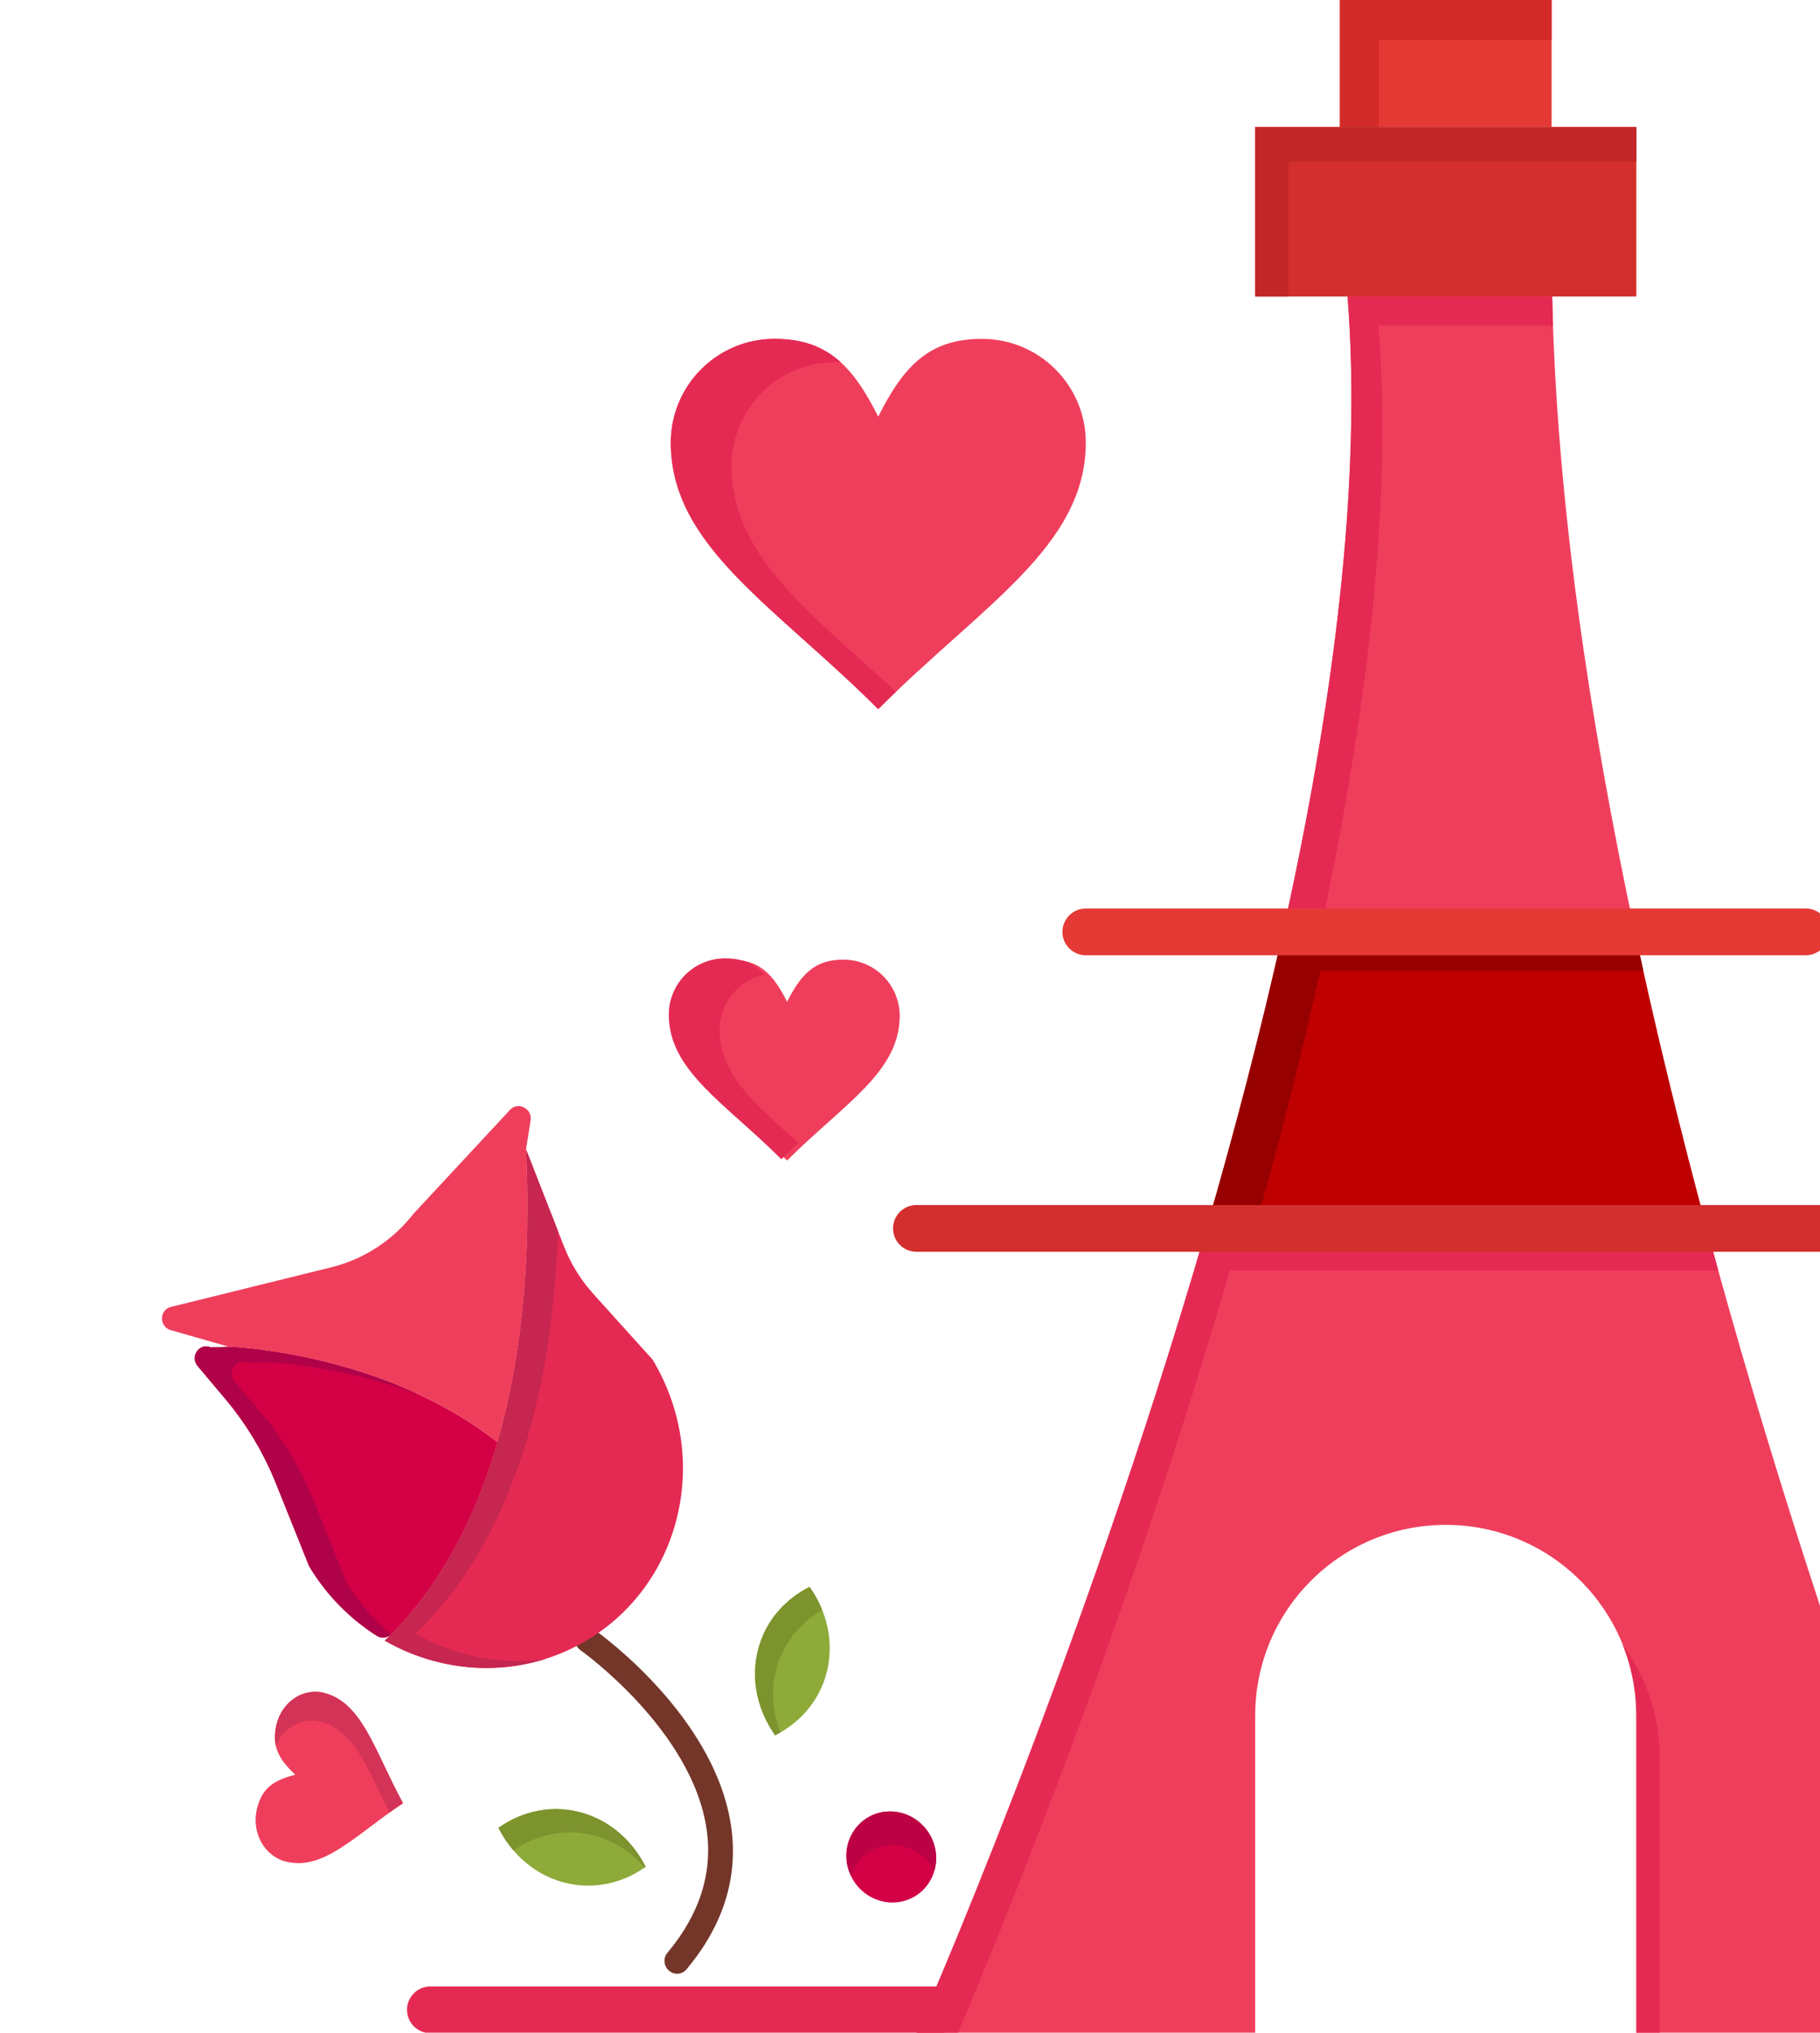 <svg width="626" height="699" viewBox="0 0 626 699" fill="none" xmlns="http://www.w3.org/2000/svg">
<path d="M290.088 330C300.794 330 309.459 338.665 309.459 349.355C309.459 368.709 290.088 379.721 270.733 399.075C251.379 379.721 232.024 368.709 232.024 349.355C232.024 338.665 240.69 330 251.379 330C261.058 330 265.895 334.839 270.733 344.516C275.57 334.839 280.411 330 290.088 330Z" fill="#EF3E5C"/>
<path d="M247.525 354.141C247.525 344.782 254.167 336.978 262.993 335.177C259.553 331.435 255.408 329.562 249.39 329.562C238.701 329.562 230.035 338.227 230.035 348.917C230.035 368.271 249.39 379.283 268.744 398.638C270.712 396.67 272.676 394.794 274.625 392.981C259.831 379.701 247.525 369.572 247.525 354.141Z" fill="#E42A53"/>
<path d="M337.74 116.53C357.481 116.53 373.461 132.509 373.461 152.201C373.461 187.872 337.74 208.191 302.071 243.862C266.4 208.191 230.729 187.872 230.729 152.201C230.729 132.509 246.706 116.53 266.398 116.53C284.226 116.53 293.149 125.451 302.069 143.279C310.993 125.451 319.913 116.53 337.74 116.53Z" fill="#EF3E5C"/>
<path d="M251.626 160.238C251.626 140.545 267.603 124.566 287.295 124.566C287.948 124.566 288.564 124.603 289.192 124.628C283.296 119.241 276.195 116.529 266.398 116.529C246.705 116.529 230.728 132.508 230.728 152.2C230.728 187.871 266.398 208.19 302.07 243.861C304.12 241.81 306.171 239.815 308.216 237.86C278.086 210.301 251.626 190.957 251.626 160.238Z" fill="#E42A53"/>
<path d="M533.684 0H460.863V43.693H533.684V0Z" fill="#E53935"/>
<path d="M474.258 13.809H533.684V0H460.863V43.693H474.258V13.809Z" fill="#D32A2A"/>
<path d="M562.828 43.692V101.965H533.877H463.499H431.734V43.692H460.863H533.684H562.828Z" fill="#D32F2E"/>
<path d="M443.188 55.548H472.316H545.137H562.828V43.692H533.684H460.863H431.734V101.965H443.188V55.548Z" fill="#C12727"/>
<path d="M562.314 320.461H441.283C458.403 243.444 468.629 166.379 463.499 101.965H533.877C535.388 171.78 546.657 247.334 562.314 320.461Z" fill="#EF3E5C"/>
<path d="M454.108 320.461C469.894 246.812 479.055 173.624 474.149 112.012H534.181C534.065 108.654 533.949 105.298 533.878 101.965H463.501C468.629 166.379 458.405 243.444 441.285 320.461H454.108Z" fill="#E42A53"/>
<path d="M587.054 422.428H414.966C424.611 389.2 433.63 354.83 441.282 320.461H562.312C569.757 355.297 578.196 389.567 587.054 422.428Z" fill="#BE0000"/>
<path d="M454.142 333.803H565.219C564.237 329.366 563.266 324.918 562.312 320.461H441.282C433.63 354.83 424.611 389.2 414.966 422.428H431.644C439.849 393.378 447.511 363.592 454.142 333.803Z" fill="#970000"/>
<path d="M679.358 699.18H650.214H562.828V589.931C562.828 571.83 555.498 555.451 543.636 543.586C531.771 531.724 515.376 524.378 497.273 524.378C461.072 524.378 431.734 553.731 431.734 589.931V699.18H315.205C315.205 699.18 371.452 572.377 414.968 422.428H587.055C628.641 576.555 679.358 699.18 679.358 699.18Z" fill="#EF3E5C"/>
<path d="M423.004 436.895H591.01C589.684 432.105 588.364 427.282 587.054 422.427H414.967C371.452 572.376 315.203 699.18 315.203 699.18H329.472C345.29 661.858 388.216 556.778 423.004 436.895Z" fill="#E42A53"/>
<path d="M570.866 699.18V604.398C570.866 589.878 566.14 576.468 558.147 565.604C561.157 573.127 562.828 581.33 562.828 589.931V699.18H570.866Z" fill="#E42A53"/>
<path d="M679.358 430.466H315.204C310.764 430.466 307.167 426.868 307.167 422.428C307.167 417.988 310.764 414.391 315.204 414.391H679.358C683.798 414.391 687.396 417.988 687.396 422.428C687.396 426.868 683.798 430.466 679.358 430.466Z" fill="#D32F2E"/>
<path d="M621.085 328.498H373.461C369.021 328.498 365.424 324.899 365.424 320.461C365.424 316.022 369.021 312.423 373.461 312.423H621.085C625.525 312.423 629.123 316.022 629.123 320.461C629.123 324.899 625.525 328.498 621.085 328.498Z" fill="#E53935"/>
<path d="M322.84 699.18H148.038C143.599 699.18 140 695.583 140 691.143C140 686.703 143.599 683.105 148.038 683.105H322.84C327.279 683.105 330.878 686.703 330.878 691.143C330.878 695.583 327.279 699.18 322.84 699.18Z" fill="#E42A53"/>
<path d="M235.058 678.153C233.542 679.066 231.535 678.928 230.087 677.669C228.277 676.094 228.031 673.364 229.536 671.571C240.635 658.335 245.186 644.078 243.062 629.194C238.174 594.941 200.063 567.755 199.679 567.484C197.722 566.106 197.195 563.409 198.502 561.461C199.808 559.512 202.454 559.049 204.411 560.426C206.11 561.622 246.067 590.145 251.495 628.179C253.981 645.599 248.797 662.116 236.088 677.271C235.786 677.629 235.438 677.924 235.058 678.153Z" fill="#743629"/>
<path d="M111.583 582.186C124.72 585.652 128.832 602.13 138.609 620.088C122.109 631.09 111.259 643.594 98.124 640.114C90.865 638.202 86.483 630.155 88.347 622.159C90.028 614.923 94.154 612.174 101.566 610.294C95.831 604.932 93.393 600.441 95.074 593.206C96.929 585.195 104.327 580.262 111.583 582.186Z" fill="#EF3E5C"/>
<path d="M111.583 582.187C104.327 580.263 96.929 585.196 95.074 593.207C94.455 595.866 94.399 598.153 94.854 600.251C97.619 593.983 104.066 590.428 110.405 592.109C121.886 595.139 126.473 608.104 133.973 623.308C135.471 622.231 137.013 621.154 138.61 620.089C128.832 602.131 124.72 585.653 111.583 582.187Z" fill="#D33356"/>
<path d="M214.458 631.623C217.534 634.569 220.112 638.08 222.091 641.973C218.583 644.47 214.708 646.308 210.623 647.373C205.292 648.775 199.606 648.853 193.957 647.352C188.435 645.899 183.539 643.093 179.487 639.33C176.224 636.303 173.504 632.654 171.436 628.581C174.994 626.051 178.93 624.199 183.075 623.137C188.359 621.786 193.984 621.723 199.569 623.2C205.284 624.712 210.326 627.662 214.458 631.623Z" fill="#8EAA39"/>
<path d="M187.899 631.148C193.183 629.797 198.808 629.734 204.393 631.211C210.108 632.722 215.151 635.673 219.282 639.634C220.138 640.454 220.949 641.319 221.725 642.222C221.846 642.137 221.971 642.058 222.092 641.974C220.113 638.081 217.535 634.57 214.459 631.624C210.327 627.663 205.285 624.713 199.57 623.201C193.985 621.724 188.36 621.787 183.076 623.138C178.931 624.2 174.995 626.052 171.437 628.582C172.865 631.396 174.612 634 176.626 636.344C180.089 633.945 183.894 632.175 187.899 631.148Z" fill="#7D932E"/>
<path d="M278.465 545.704C281.062 549.377 282.994 553.421 284.153 557.654C285.626 563.051 285.838 568.76 284.531 574.387C283.193 580.144 280.416 585.182 276.62 589.267C273.789 592.314 270.394 594.837 266.607 596.74C264.057 593.112 262.135 589.134 260.974 584.961C259.457 579.51 259.23 573.741 260.55 568.054C261.844 562.485 264.474 557.597 268.078 553.587C270.984 550.353 274.511 547.691 278.465 545.704Z" fill="#8EAA39"/>
<path d="M267.156 591.916C265.639 586.464 265.411 580.695 266.732 575.008C268.025 569.439 270.656 564.551 274.259 560.541C276.704 557.82 279.592 555.509 282.799 553.661C281.682 550.877 280.231 548.203 278.465 545.704C274.511 547.689 270.984 550.352 268.078 553.587C264.474 557.597 261.844 562.485 260.551 568.054C259.23 573.741 259.458 579.51 260.975 584.962C262.135 589.134 264.057 593.113 266.607 596.74C267.238 596.425 267.852 596.084 268.46 595.734C267.957 594.481 267.516 593.21 267.156 591.916Z" fill="#7D932E"/>
<path d="M171.096 495.9C172.074 492.494 172.967 489.079 173.783 485.649C173.908 485.168 174.02 484.683 174.124 484.203C174.493 482.619 174.844 481.024 175.174 479.442C175.304 478.855 175.423 478.265 175.541 477.675C176.272 474.073 176.925 470.487 177.502 466.906C177.634 466.093 177.755 465.279 177.876 464.463C178.026 463.519 178.159 462.575 178.289 461.643C179.217 455.075 179.901 448.592 180.389 442.259C180.463 441.35 180.53 440.445 180.59 439.545C180.781 436.848 180.932 434.184 181.05 431.561C181.093 430.681 181.127 429.805 181.153 428.947C181.257 426.301 181.326 423.696 181.372 421.137C181.413 418.663 181.429 416.232 181.422 413.847C181.426 413.804 181.427 413.772 181.423 413.734C181.418 412.202 181.403 410.686 181.383 409.194C181.368 408.369 181.359 407.55 181.335 406.742C181.322 405.967 181.307 405.203 181.277 404.449C181.204 401.412 181.088 398.483 180.949 395.678C180.946 395.559 180.943 395.439 180.951 395.321L193.975 428.597C196.322 434.607 199.747 440.148 204.06 444.934L224.451 467.542C234.57 484.347 237.122 503.542 233.063 520.984C229.009 538.434 218.35 554.137 202.044 563.956C180.113 577.162 153.553 576.358 132.348 564.195C133.078 563.491 133.804 562.779 134.514 562.058C134.521 562.054 134.523 562.041 134.53 562.037C134.559 562.019 134.591 561.99 134.616 561.965C134.86 561.715 135.098 561.472 135.33 561.219C135.487 561.054 135.641 560.899 135.791 560.739C136.385 560.137 136.966 559.512 137.531 558.877C138.337 558.005 139.136 557.118 139.905 556.217C140.494 555.557 141.063 554.879 141.619 554.198C142.271 553.429 142.9 552.654 143.515 551.857C144.457 550.669 145.379 549.463 146.279 548.24C146.73 547.612 147.186 546.992 147.632 546.357C148.086 545.718 148.528 545.076 148.969 544.433C149.22 544.079 149.458 543.721 149.697 543.364C149.744 543.295 149.784 543.23 149.831 543.161C150.197 542.605 150.556 542.054 150.915 541.503C151.058 541.283 151.196 541.069 151.333 540.854C151.744 540.21 152.151 539.558 152.55 538.912C152.932 538.284 153.315 537.658 153.692 537.023C153.952 536.603 154.195 536.171 154.447 535.736C155.701 533.577 156.901 531.391 158.047 529.165C158.281 528.719 158.508 528.277 158.731 527.828C159.174 526.941 159.619 526.043 160.057 525.148C160.372 524.49 160.682 523.826 160.992 523.162C162.159 520.659 163.266 518.122 164.304 515.554C164.47 515.159 164.632 514.756 164.794 514.354C165.186 513.365 165.573 512.37 165.948 511.371C166.273 510.535 166.582 509.688 166.891 508.841C166.925 508.749 166.958 508.657 166.992 508.566C167.501 507.151 167.992 505.738 168.47 504.32C168.5 504.222 168.534 504.13 168.56 504.042C168.845 503.189 169.126 502.329 169.4 501.473C169.732 500.418 170.064 499.364 170.38 498.3C170.621 497.504 170.862 496.709 171.087 495.902L171.095 495.898L171.096 495.9Z" fill="#E42A53"/>
<path d="M142.94 561.794C143.67 561.089 144.396 560.378 145.106 559.656C145.113 559.652 145.116 559.64 145.123 559.635C145.152 559.618 145.183 559.589 145.207 559.563C145.452 559.314 145.69 559.07 145.923 558.817C146.079 558.652 146.233 558.498 146.383 558.337C146.977 557.735 147.558 557.11 148.123 556.475C148.93 555.603 149.728 554.716 150.497 553.815C151.087 553.155 151.655 552.478 152.212 551.797C152.864 551.028 153.492 550.252 154.107 549.455C155.049 548.268 155.97 547.061 156.871 545.838C157.322 545.21 157.778 544.591 158.224 543.955C158.678 543.316 159.12 542.674 159.562 542.031C159.812 541.677 160.051 541.32 160.289 540.963C160.337 540.894 160.376 540.829 160.424 540.76C160.789 540.204 161.148 539.653 161.507 539.101C161.651 538.882 161.788 538.667 161.925 538.453C162.336 537.808 162.743 537.157 163.142 536.51C163.525 535.883 163.907 535.256 164.285 534.622C164.544 534.201 164.788 533.77 165.038 533.334C166.294 531.175 167.493 528.989 168.639 526.763C168.873 526.317 169.101 525.875 169.323 525.426C169.766 524.54 170.212 523.641 170.65 522.746C170.964 522.089 171.274 521.424 171.584 520.76C172.751 518.257 173.858 515.721 174.896 513.153C175.063 512.758 175.225 512.355 175.387 511.952C175.778 510.964 176.165 509.968 176.541 508.97C176.865 508.133 177.175 507.286 177.483 506.439C177.517 506.348 177.55 506.256 177.584 506.164C178.094 504.749 178.584 503.336 179.063 501.919C179.092 501.82 179.126 501.728 179.152 501.641C179.437 500.788 179.718 499.927 179.992 499.071C180.324 498.017 180.657 496.963 180.972 495.898C181.213 495.102 181.455 494.306 181.679 493.5L181.687 493.495C182.665 490.09 183.558 486.674 184.374 483.246C184.498 482.764 184.61 482.279 184.715 481.799C185.083 480.214 185.435 478.62 185.765 477.038C185.895 476.451 186.014 475.861 186.131 475.271C186.863 471.669 187.515 468.083 188.093 464.502C188.225 463.69 188.346 462.875 188.467 462.06C188.617 461.115 188.749 460.171 188.879 459.239C189.808 452.67 190.492 446.188 190.98 439.855C191.054 438.946 191.121 438.042 191.18 437.141C191.371 434.443 191.523 431.78 191.641 429.156C191.683 428.277 191.718 427.402 191.744 426.542C191.788 425.413 191.823 424.295 191.856 423.181L180.951 395.319C180.942 395.436 180.946 395.556 180.949 395.676C181.089 398.481 181.205 401.409 181.277 404.447C181.307 405.202 181.323 405.966 181.335 406.74C181.359 407.549 181.368 408.367 181.383 409.193C181.402 410.685 181.417 412.201 181.423 413.733C181.427 413.771 181.426 413.802 181.422 413.845C181.429 416.231 181.412 418.66 181.372 421.135C181.326 423.695 181.256 426.3 181.153 428.945C181.127 429.804 181.093 430.679 181.05 431.559C180.932 434.182 180.781 436.846 180.59 439.544C180.53 440.444 180.463 441.348 180.389 442.257C179.901 448.59 179.217 455.073 178.289 461.641C178.16 462.573 178.027 463.516 177.876 464.462C177.755 465.277 177.634 466.092 177.502 466.904C176.925 470.485 176.272 474.07 175.541 477.674C175.423 478.263 175.304 478.853 175.174 479.44C174.844 481.022 174.493 482.617 174.125 484.201C174.02 484.681 173.907 485.166 173.783 485.648C172.968 489.078 172.074 492.493 171.096 495.898L171.089 495.902C170.864 496.709 170.623 497.505 170.382 498.3C170.066 499.364 169.734 500.419 169.402 501.473C169.129 502.33 168.847 503.189 168.562 504.043C168.535 504.13 168.502 504.222 168.472 504.32C167.994 505.737 167.503 507.151 166.994 508.567C166.96 508.657 166.927 508.75 166.893 508.841C166.584 509.687 166.276 510.535 165.95 511.371C165.575 512.37 165.188 513.366 164.797 514.354C164.635 514.756 164.473 515.159 164.306 515.554C163.267 518.122 162.161 520.659 160.995 523.162C160.685 523.827 160.374 524.491 160.059 525.148C159.621 526.042 159.176 526.941 158.734 527.828C158.511 528.278 158.283 528.719 158.049 529.166C156.903 531.391 155.703 533.577 154.449 535.736C154.198 536.171 153.955 536.603 153.695 537.023C153.317 537.658 152.934 538.284 152.553 538.912C152.153 539.558 151.746 540.211 151.335 540.854C151.198 541.069 151.061 541.284 150.917 541.503C150.558 542.054 150.199 542.606 149.833 543.161C149.786 543.23 149.746 543.295 149.699 543.364C149.46 543.722 149.222 544.079 148.971 544.433C148.529 545.075 148.088 545.718 147.634 546.357C147.187 546.992 146.732 547.612 146.282 548.24C145.381 549.464 144.459 550.669 143.517 551.857C142.902 552.654 142.274 553.429 141.622 554.198C141.065 554.879 140.496 555.557 139.907 556.217C139.138 557.118 138.34 558.005 137.533 558.877C136.968 559.512 136.388 560.137 135.793 560.739C135.643 560.899 135.49 561.054 135.332 561.219C135.099 561.471 134.862 561.716 134.618 561.965C134.593 561.99 134.562 562.019 134.533 562.037C134.525 562.041 134.523 562.054 134.516 562.058C133.806 562.78 133.081 563.492 132.35 564.195C149.05 573.774 169.069 576.301 187.533 570.495C172.218 572.688 156.487 569.563 142.94 561.794Z" fill="#C62650"/>
<path d="M78.766 463.139C78.766 463.139 131.284 464.732 171.089 495.904C170.864 496.71 170.623 497.506 170.382 498.301C170.066 499.366 169.734 500.42 169.401 501.474C169.128 502.331 168.847 503.191 168.562 504.044C168.535 504.131 168.502 504.223 168.472 504.321C167.993 505.738 167.503 507.152 166.994 508.568C166.96 508.659 166.927 508.751 166.893 508.842C166.591 509.684 166.271 510.529 165.95 511.373C165.575 512.371 165.188 513.367 164.796 514.355C164.634 514.758 164.472 515.16 164.306 515.556C163.267 518.123 162.161 520.66 160.994 523.163C160.691 523.824 160.381 524.487 160.059 525.149C159.621 526.043 159.175 526.942 158.733 527.83C158.51 528.279 158.276 528.724 158.049 529.167C156.903 531.392 155.703 533.578 154.448 535.738C154.205 536.168 153.95 536.597 153.694 537.025C153.316 537.659 152.934 538.286 152.552 538.913C152.15 539.571 151.751 540.22 151.334 540.856C151.197 541.07 151.06 541.285 150.916 541.505C150.562 542.064 150.204 542.615 149.833 543.163C149.786 543.232 149.746 543.297 149.699 543.366C149.46 543.723 149.214 544.085 148.971 544.434C148.529 545.077 148.087 545.719 147.634 546.358C147.194 546.989 146.736 547.621 146.281 548.241C145.38 549.465 144.459 550.671 143.517 551.858C142.897 552.648 142.261 553.428 141.621 554.199C141.065 554.88 140.492 555.551 139.907 556.218C139.138 557.12 138.339 558.006 137.533 558.878C136.963 559.506 136.383 560.131 135.793 560.74C135.643 560.901 135.489 561.055 135.332 561.22C135.07 561.49 134.801 561.764 134.532 562.037C134.525 562.042 134.522 562.054 134.515 562.059C133.182 563.318 131.161 563.518 129.571 562.515C120.504 556.749 112.553 548.837 106.556 538.976C106.423 538.772 106.315 538.542 106.218 538.315L94.883 510.072C90.652 499.523 84.757 489.702 77.437 481.003L68.009 469.802C65.193 466.454 68.595 461.65 72.576 463.33L78.766 463.139Z" fill="#D30045"/>
<path d="M119.281 544.261C119.148 544.056 119.039 543.827 118.942 543.6L107.607 515.357C103.376 504.808 97.482 494.987 90.162 486.288L80.733 475.086C77.918 471.738 81.319 466.934 85.3 468.614L91.491 468.425C91.491 468.425 115.956 469.17 144.145 479.551C111.028 464.12 78.766 463.139 78.766 463.139L72.576 463.329C68.595 461.649 65.193 466.453 68.009 469.801L77.437 481.002C84.757 489.7 90.651 499.522 94.882 510.07L106.217 538.314C106.314 538.54 106.423 538.77 106.556 538.974C112.553 548.835 120.504 556.747 129.57 562.513C131.158 563.515 133.171 563.317 134.504 562.066C128.661 557.135 123.489 551.18 119.281 544.261Z" fill="#AF0249"/>
<path d="M175.452 381.633C178.193 378.681 183.147 381.239 182.501 385.279L180.993 394.85C180.97 395.007 180.958 395.166 180.952 395.322L180.933 395.273C180.945 395.407 180.946 395.539 180.95 395.678C181.09 398.482 181.206 401.411 181.278 404.448C181.302 405.207 181.317 405.971 181.337 406.742C181.361 407.551 181.37 408.369 181.385 409.194C181.404 410.686 181.415 412.195 181.425 413.734C181.429 413.773 181.428 413.804 181.424 413.847C181.426 416.224 181.41 418.654 181.374 421.137C181.328 423.696 181.258 426.301 181.155 428.946C181.121 429.81 181.086 430.686 181.052 431.561C180.934 434.184 180.783 436.847 180.592 439.545C180.532 440.445 180.465 441.35 180.391 442.259C179.903 448.591 179.219 455.074 178.291 461.643C178.159 462.587 178.022 463.522 177.878 464.463C177.757 465.278 177.631 466.086 177.504 466.906C176.926 470.487 176.274 474.071 175.543 477.675C175.425 478.264 175.302 478.847 175.176 479.441C174.846 481.023 174.494 482.619 174.126 484.203C174.014 484.687 173.901 485.172 173.785 485.649C172.97 489.079 172.076 492.494 171.098 495.9L171.091 495.904C131.286 464.733 78.768 463.139 78.768 463.139L58.322 457.301C57.493 456.956 56.793 456.351 56.326 455.575C54.879 453.172 56.09 450.104 58.74 449.443L113.851 435.829C125.095 433.055 135.032 426.604 142.161 417.47C142.222 417.393 142.282 417.327 142.347 417.256L175.452 381.633Z" fill="#EF3E5C"/>
<path d="M298.408 625.067C305.656 620.702 315.18 623.213 319.678 630.682C324.177 638.153 321.941 647.745 314.693 652.109C307.445 656.474 297.93 653.958 293.432 646.487C288.934 639.018 291.161 629.431 298.408 625.067Z" fill="#D30045"/>
<path d="M298.409 625.067C291.546 629.199 289.194 638.011 292.781 645.277C293.817 641.751 296.078 638.61 299.429 636.592C306.677 632.228 316.201 634.739 320.699 642.209C320.937 642.604 321.147 643.01 321.347 643.415C322.551 639.316 322.094 634.695 319.677 630.682C315.18 623.213 305.656 620.703 298.409 625.067Z" fill="#BC0245"/>
</svg>
